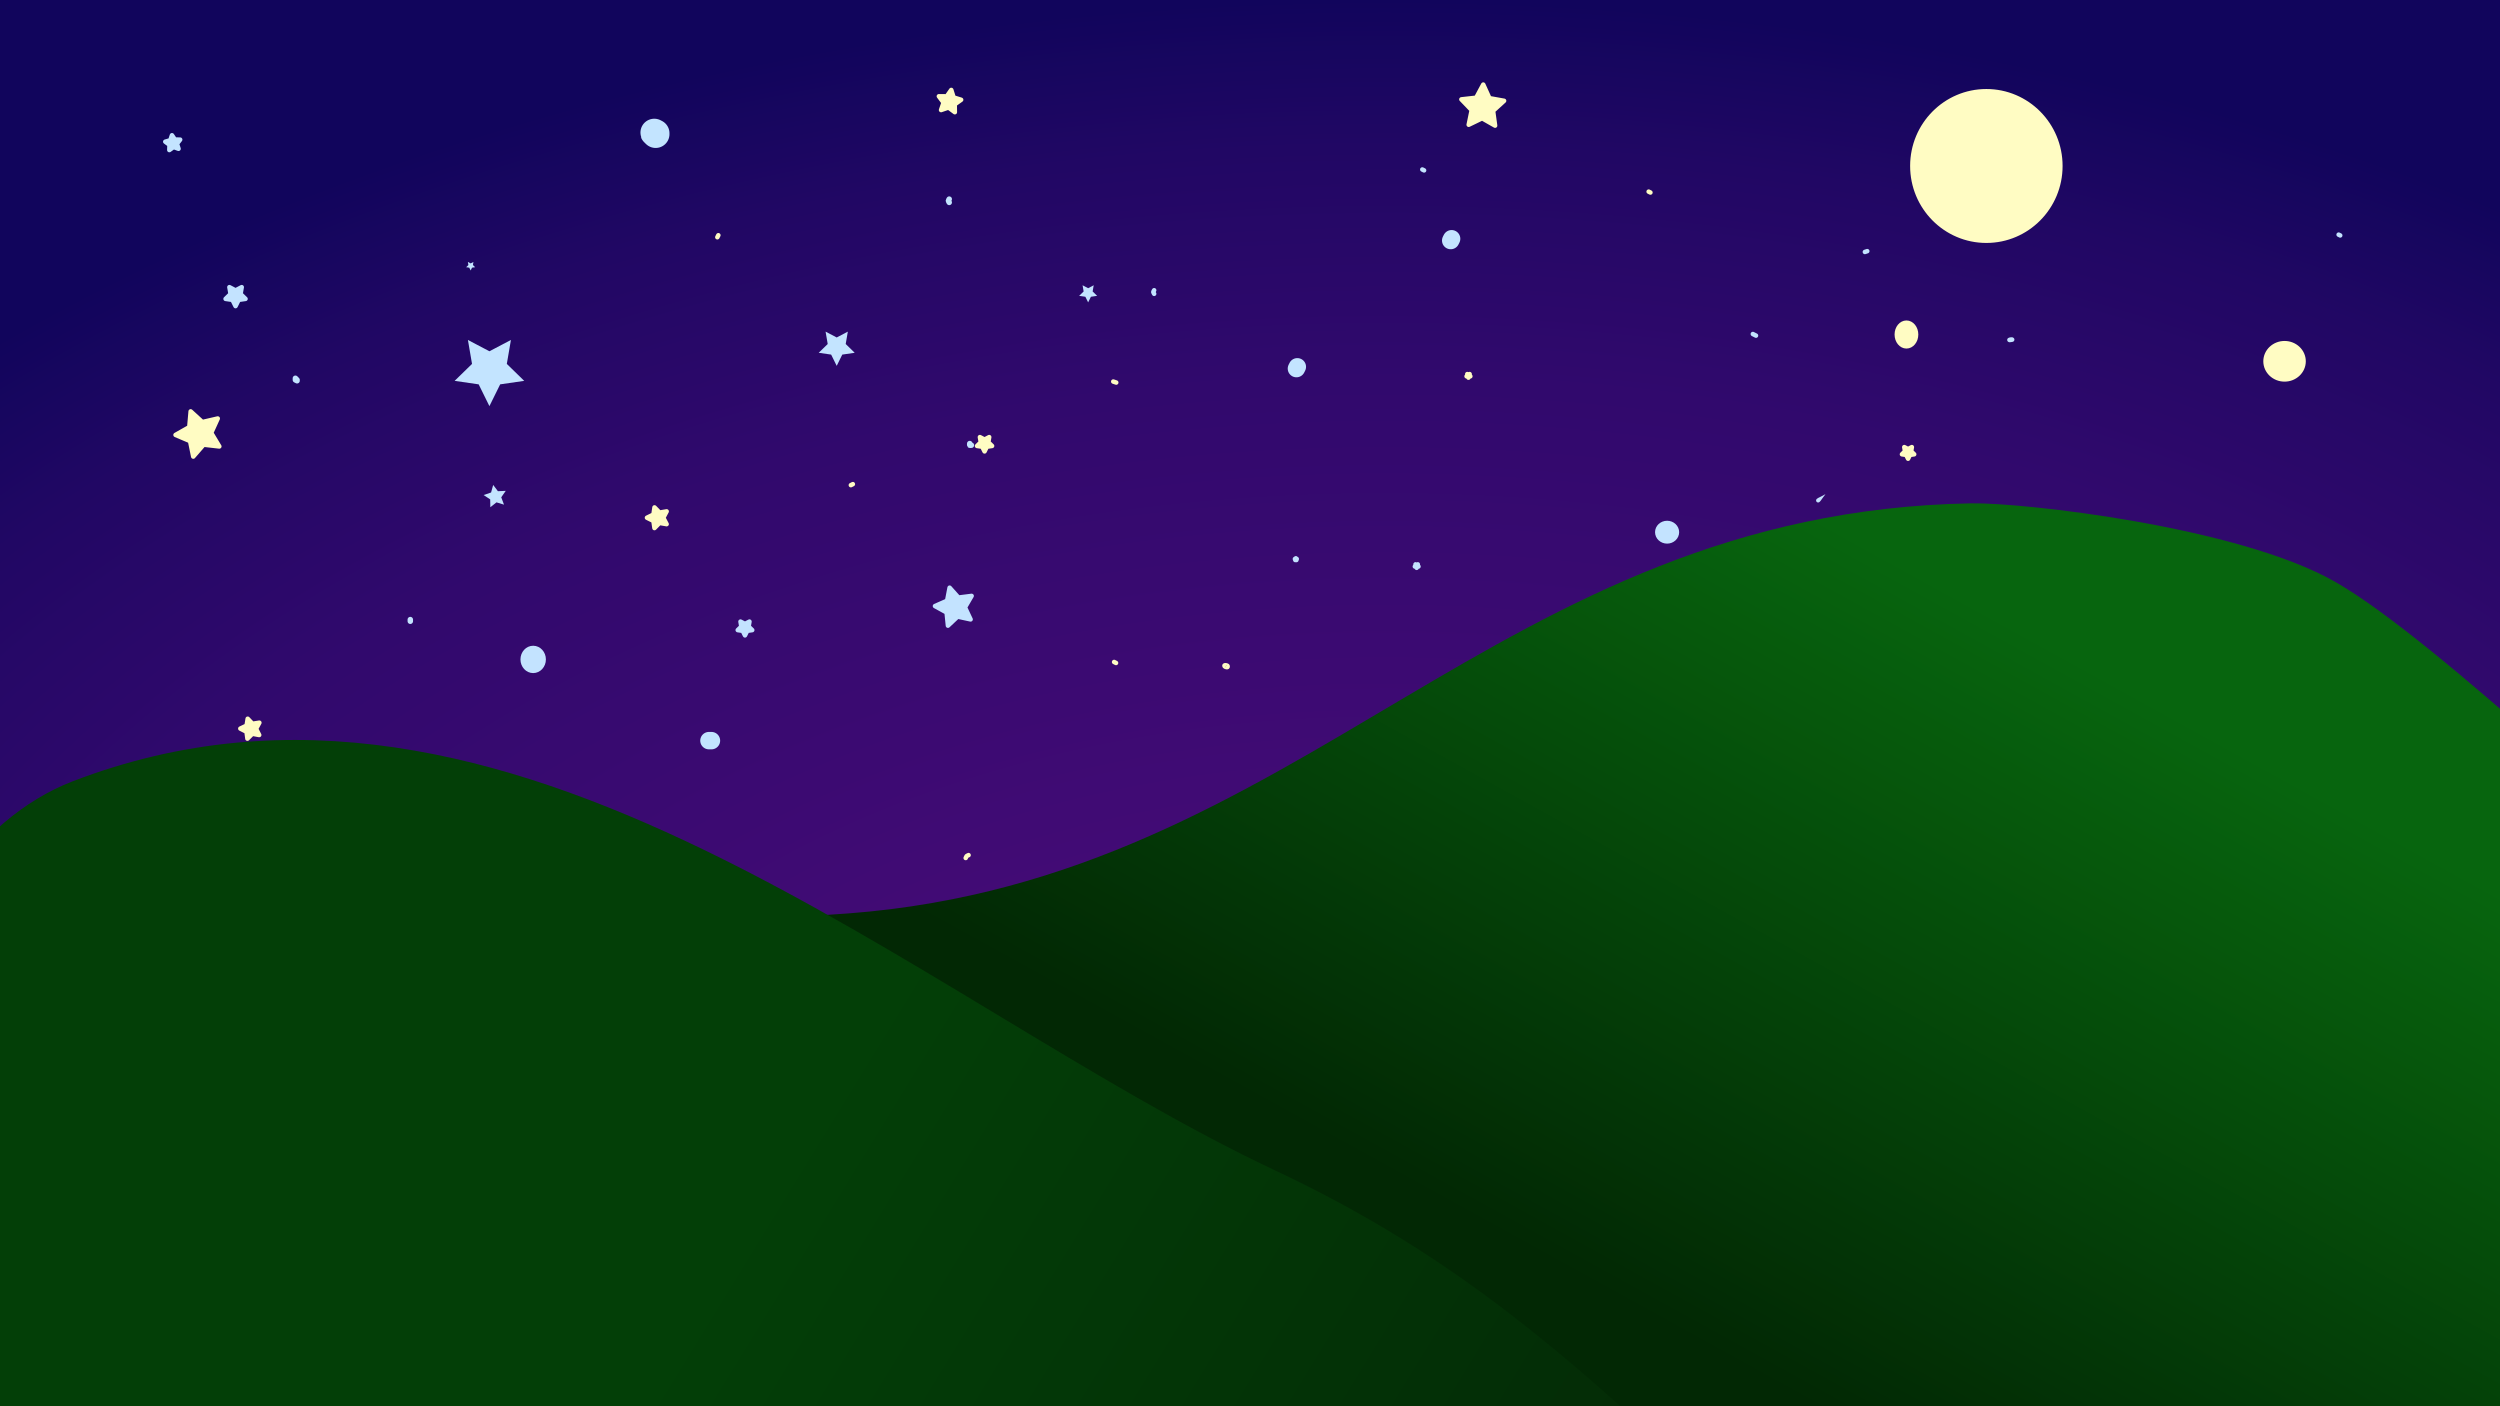 <?xml version="1.0" encoding="UTF-8" standalone="no"?>
<!DOCTYPE svg PUBLIC "-//W3C//DTD SVG 1.1//EN" "http://www.w3.org/Graphics/SVG/1.1/DTD/svg11.dtd">
<!-- Created with Vectornator (http://vectornator.io/) -->
<svg height="100%" stroke-miterlimit="10" style="fill-rule:nonzero;clip-rule:evenodd;stroke-linecap:round;stroke-linejoin:round;" version="1.1" viewBox="0 0 3840 2160" width="100%" xml:space="preserve" xmlns="http://www.w3.org/2000/svg" xmlns:vectornator="http://vectornator.io" xmlns:xlink="http://www.w3.org/1999/xlink">
<rect x="0" y="0" width="3840" height="2160" fill="#808080" stroke="none"/>
<defs>
<radialGradient cx="1224.06" cy="1885.94" gradientTransform="matrix(1.665 0 0 1.059 89.129 13.832)" gradientUnits="userSpaceOnUse" id="RadialGradient" r="1928.13">
<stop offset="0" stop-color="#500c5a"/>
<stop offset="0.362" stop-color="#420b75"/>
<stop offset="0.698" stop-color="#31096d"/>
<stop offset="0.874" stop-color="#210764"/>
<stop offset="0.986" stop-color="#11055c"/>
</radialGradient>
<linearGradient gradientTransform="matrix(1.514 0 0 1.683 46.328 -773.17)" gradientUnits="userSpaceOnUse" id="LinearGradient" x1="1713.16" x2="1388.29" y1="880.843" y2="1535.43">
<stop offset="0" stop-color="#07650e"/>
<stop offset="1" stop-color="#022804"/>
</linearGradient>
<linearGradient gradientTransform="matrix(1 0 0 1 0 0)" gradientUnits="userSpaceOnUse" id="LinearGradient_2" x1="278.829" x2="3450.37" y1="761.118" y2="2706.52">
<stop offset="0.355" stop-color="#033f07"/>
<stop offset="1" stop-color="#041c05"/>
</linearGradient>
</defs>
<clipPath id="ArtboardFrame">
<rect height="2160" width="3840" x="0" y="0"/>
</clipPath>
<g clip-path="url(#ArtboardFrame)" id="Layer-2" vectornator:layerName="Layer 2">
<path d="M-114.649-116.773C-227.132-108.827 184.753-159.735 237.166-166.237C510.452-200.138 756.255-214.528 1032.13-222.153C1828.68-244.171 2608.58-250.477 3396.74-164.086C3578.33-144.182 4090.59-140.444 4154.5 5.813C4347.16 446.764 4454.67 1806.51 3968.44 2141.39C3477.36 2479.61 2668.44 2488.47 2003.01 2550.01C1618.3 2585.58 235.076 2658.36-104.501 2442.48" fill="url(#RadialGradient)" fill-rule="evenodd" opacity="1" stroke="none"/>
</g>
<g id="Layer-1" vectornator:layerName="Layer 1">
<path d="M1285.18 561.966L1276.64 544.653L1257.53 541.877L1271.36 528.401L1268.09 509.372L1285.18 518.356L1302.27 509.372L1299.01 528.401L1312.83 541.877L1293.73 544.653L1285.18 561.966Z" fill="#c3e4ff" fill-rule="evenodd" opacity="1" stroke="none"/>
<path d="M753.153 779.125L752.942 767.06L742.884 760.395L754.293 756.465L757.524 744.84L764.786 754.476L776.841 753.956L769.921 763.841L774.14 775.146L762.601 771.619L753.153 779.125Z" fill="#c3e4ff" fill-rule="evenodd" opacity="1" stroke="none"/>
<path d="M1671.38 464.468L1667.11 455.811L1657.55 454.423L1664.46 447.685L1662.83 438.171L1671.38 442.663L1679.92 438.171L1678.29 447.685L1685.2 454.423L1675.65 455.811L1671.38 464.468Z" fill="#c3e4ff" fill-rule="evenodd" opacity="1" stroke="none"/>
<path d="M722.918 415.468L720.782 411.14L716.006 410.446L719.462 407.077L718.646 402.32L722.918 404.566L727.19 402.32L726.375 407.077L729.831 410.446L725.054 411.14L722.918 415.468Z" fill="#c3e4ff" fill-rule="evenodd" opacity="1" stroke="none"/>
<path d="M751.748 623.833L735.232 590.368L698.302 585.002L725.025 558.953L718.716 522.172L751.748 539.537L784.78 522.172L778.471 558.953L805.195 585.002L768.264 590.368L751.748 623.833Z" fill="#c3e4ff" fill-rule="evenodd" opacity="1" stroke="none"/>
<path d="M630.224 951.695C630.224 952.541 630.224 953.387 630.224 954.233" fill="#c3e4ff" fill-rule="evenodd" opacity="1" stroke="#c3e4ff" stroke-linecap="round" stroke-linejoin="round" stroke-width="8.417"/>
<path d="M456.281 584.837L453.742 583.568L453.742 581.029L456.281 583.568L456.281 583.568" fill="#c3e4ff" fill-rule="evenodd" opacity="1" stroke="#c3e4ff" stroke-linecap="round" stroke-linejoin="round" stroke-width="8.417"/>
<path d="M1458 305.844C1456.31 309.229 1456.31 307.537 1458 310.922" fill="#c3e4ff" fill-rule="evenodd" opacity="1" stroke="#c3e4ff" stroke-linecap="round" stroke-linejoin="round" stroke-width="8.417"/>
<path d="M1489.53 681.308C1489.53 684.693 1488.69 683.846 1492.07 683.846" fill="#c3e4ff" fill-rule="evenodd" opacity="1" stroke="#c3e4ff" stroke-linecap="round" stroke-linejoin="round" stroke-width="8.417"/>
<path d="M1088.95 1137.62C1090.22 1137.62 1091.49 1137.62 1092.76 1137.62" fill="#c3e4ff" fill-rule="evenodd" opacity="1" stroke="#c3e4ff" stroke-linecap="round" stroke-linejoin="round" stroke-width="26.788"/>
<path d="M1992.69 563.426C1992.24 564.336 1991.78 565.245 1991.33 566.154" fill="#c3e4ff" fill-rule="evenodd" opacity="1" stroke="#c3e4ff" stroke-linecap="round" stroke-linejoin="round" stroke-width="26.788"/>
<path d="M2229.66 366.73C2229.21 367.639 2228.76 368.548 2228.3 369.457" fill="#c3e4ff" fill-rule="evenodd" opacity="1" stroke="#c3e4ff" stroke-linecap="round" stroke-linejoin="round" stroke-width="26.788"/>
<path d="M1007.09 204.673C1003.21 202.734 1003.64 202.59 1007.09 206.037" fill="#c3e4ff" fill-rule="evenodd" opacity="1" stroke="#c3e4ff" stroke-linecap="round" stroke-linejoin="round" stroke-width="42.46"/>
<path d="M2184.66 260.346C2185.57 260.801 2186.47 261.255 2187.38 261.71" fill="#c3e4ff" fill-rule="evenodd" opacity="1" stroke="#c3e4ff" stroke-linecap="round" stroke-linejoin="round" stroke-width="6.94"/>
<path d="M1772.76 445.836C1770.94 449.473 1770.94 447.654 1772.76 451.291" fill="#c3e4ff" fill-rule="evenodd" opacity="1" stroke="#c3e4ff" stroke-linecap="round" stroke-linejoin="round" stroke-width="6.94"/>
<path d="M260.107 230.469L260.364 222.423L253.882 217.65L261.613 215.408L264.15 207.769L268.671 214.429L276.72 214.48L271.783 220.838L274.222 228.509L266.65 225.779L260.107 230.469Z" fill="#c3e4ff" fill-rule="evenodd" opacity="1" stroke="#c3e4ff" stroke-linecap="round" stroke-linejoin="round" stroke-width="6.94"/>
<path d="M1005.26 811.093L1003.69 800.136L993.781 795.214L1003.72 790.339L1005.33 779.39L1013.04 787.334L1023.96 785.488L1018.78 795.273L1023.91 805.082L1013 803.185L1005.26 811.093Z" fill="#fffcc3" fill-rule="evenodd" opacity="1" stroke="#fffcc3" stroke-linecap="round" stroke-linejoin="round" stroke-width="6.94"/>
<path d="M1512.27 693.343L1508.71 686.125L1500.74 684.967L1506.51 679.348L1505.15 671.414L1512.27 675.16L1519.4 671.414L1518.04 679.348L1523.8 684.967L1515.83 686.125L1512.27 693.343Z" fill="#fffcc3" fill-rule="evenodd" opacity="1" stroke="#fffcc3" stroke-linecap="round" stroke-linejoin="round" stroke-width="6.94"/>
<path d="M1445.49 169.009L1449.35 157.568L1442.12 147.903L1454.19 148.037L1461.14 138.167L1464.75 149.691L1476.28 153.256L1466.44 160.245L1466.61 172.318L1456.92 165.113L1445.49 169.009Z" fill="#fffcc3" fill-rule="evenodd" opacity="1" stroke="#fffcc3" stroke-linecap="round" stroke-linejoin="round" stroke-width="6.94"/>
<path d="M2255.55 580.095L2254.66 578.29L2252.67 578.001L2254.11 576.596L2253.77 574.613L2255.55 575.549L2257.33 574.613L2256.99 576.596L2258.43 578.001L2256.44 578.29L2255.55 580.095Z" fill="#fffcc3" fill-rule="evenodd" opacity="1" stroke="#fffcc3" stroke-linecap="round" stroke-linejoin="round" stroke-width="6.94"/>
<path d="M1306.94 745.172C1307.95 744.667 1308.96 744.162 1309.97 743.657" fill="#fffcc3" fill-rule="evenodd" opacity="1" stroke="#fffcc3" stroke-linecap="round" stroke-linejoin="round" stroke-width="6.94"/>
<path d="M1714.53 587.588C1713.02 587.083 1711.5 586.578 1709.99 586.073" fill="#fffcc3" fill-rule="evenodd" opacity="1" stroke="#fffcc3" stroke-linecap="round" stroke-linejoin="round" stroke-width="6.94"/>
<path d="M1103.37 361.346C1102.86 362.356 1102.36 363.366 1101.85 364.376" fill="#fffcc3" fill-rule="evenodd" opacity="1" stroke="#fffcc3" stroke-linecap="round" stroke-linejoin="round" stroke-width="6.94"/>
<path d="M2937.42 254.948C2937.42 191.572 2988.29 140.195 3051.04 140.195C3113.8 140.195 3164.67 191.572 3164.67 254.948C3164.67 318.324 3113.8 369.701 3051.04 369.701C2988.29 369.701 2937.42 318.324 2937.42 254.948Z" fill="#fffcc3" fill-rule="evenodd" opacity="1" stroke="#fffcc3" stroke-linecap="round" stroke-linejoin="round" stroke-width="6.94"/>
<path d="M1627.99 1836.64C1628.48 1838.1 1628.96 1839.56 1629.45 1841.02" fill="#fffcc3" fill-rule="evenodd" opacity="1" stroke="#fffcc3" stroke-linecap="round" stroke-linejoin="round" stroke-width="6.94"/>
<path d="M1891.03 1260.15C1890.32 1260.86 1888.11 1260.42 1888.11 1259.41C1888.11 1258.04 1889.69 1256.16 1891.03 1256.49C1892.21 1256.79 1891.89 1259.28 1891.03 1260.15Z" fill="#fffcc3" fill-rule="evenodd" opacity="1" stroke="#fffcc3" stroke-linecap="round" stroke-linejoin="round" stroke-width="6.94"/>
<path d="M1483.32 1317.87C1485.27 1313.97 1483.8 1315.43 1487.7 1313.48" fill="#fffcc3" fill-rule="evenodd" opacity="1" stroke="#fffcc3" stroke-linecap="round" stroke-linejoin="round" stroke-width="6.94"/>
<path d="M1885.15 1024.75C1883.52 1024.75 1880.77 1024.19 1880.77 1022.56C1880.77 1021.1 1883.84 1021.91 1885.15 1022.56C1885.8 1022.89 1885.88 1024.75 1885.15 1024.75Z" fill="#fffcc3" fill-rule="evenodd" opacity="1" stroke="#fffcc3" stroke-linecap="round" stroke-linejoin="round" stroke-width="6.94"/>
<path d="M1714.21 1018.3C1713.23 1017.81 1712.26 1017.32 1711.29 1016.83" fill="#fffcc3" fill-rule="evenodd" opacity="1" stroke="#fffcc3" stroke-linecap="round" stroke-linejoin="round" stroke-width="6.94"/>
<path d="M380.06 1134.56L378.669 1123.97L369.161 1119.12L378.797 1114.53L380.475 1103.98L387.821 1111.73L398.366 1110.07L393.271 1119.45L398.11 1128.96L387.614 1127.01L380.06 1134.56Z" fill="#fffcc3" fill-rule="evenodd" opacity="1" stroke="#fffcc3" stroke-linecap="round" stroke-linejoin="round" stroke-width="6.94"/>
<path d="M296.841 701.287L291.991 677.516L269.66 668.035L290.769 656.077L292.885 631.909L310.781 648.29L334.42 642.834L324.371 664.916L336.865 685.712L312.759 682.979L296.841 701.287Z" fill="#fffcc3" fill-rule="evenodd" opacity="1" stroke="#fffcc3" stroke-linecap="round" stroke-linejoin="round" stroke-width="6.94"/>
<path d="M361.813 470.169L357.089 460.597L346.525 459.062L354.169 451.611L352.365 441.09L361.813 446.057L371.261 441.09L369.457 451.611L377.101 459.062L366.537 460.597L361.813 470.169Z" fill="#c3e3ff" fill-rule="evenodd" opacity="1" stroke="#c3e3ff" stroke-linecap="round" stroke-linejoin="round" stroke-width="6.94"/>
<path d="M1456.05 961.003L1454.01 940.727L1436.15 930.913L1454.8 922.706L1458.62 902.688L1472.19 917.892L1492.41 915.334L1482.14 932.937L1490.82 951.375L1470.9 947.05L1456.05 961.003Z" fill="#c3e3ff" fill-rule="evenodd" opacity="1" stroke="#c3e3ff" stroke-linecap="round" stroke-linejoin="round" stroke-width="6.94"/>
<path d="M1144.29 975.916L1140.85 968.955L1133.17 967.838L1138.73 962.419L1137.42 954.768L1144.29 958.38L1151.16 954.768L1149.85 962.419L1155.41 967.838L1147.72 968.955L1144.29 975.916Z" fill="#c3e3ff" fill-rule="evenodd" opacity="1" stroke="#c3e3ff" stroke-linecap="round" stroke-linejoin="round" stroke-width="6.94"/>
<path d="M1990.4 857.549L1990.83 858.419L1991.79 858.558L1991.09 859.236L1991.26 860.192L1990.4 859.741L1989.54 860.192L1989.7 859.236L1989.01 858.558L1989.97 858.419L1990.4 857.549Z" fill="#c3e3ff" fill-rule="evenodd" opacity="1" stroke="#c3e3ff" stroke-linecap="round" stroke-linejoin="round" stroke-width="6.94"/>
<path d="M2175.99 872.162L2175.13 870.422L2173.21 870.142L2174.6 868.788L2174.27 866.875L2175.99 867.778L2177.71 866.875L2177.38 868.788L2178.77 870.142L2176.85 870.422L2175.99 872.162Z" fill="#c3e3ff" fill-rule="evenodd" opacity="1" stroke="#c3e3ff" stroke-linecap="round" stroke-linejoin="round" stroke-width="6.94"/>
<path d="M2057.62 1278.41L2056.76 1276.67L2054.84 1276.39L2056.23 1275.04L2055.9 1273.12L2057.62 1274.03L2059.34 1273.12L2059.01 1275.04L2060.4 1276.39L2058.48 1276.67L2057.62 1278.41Z" fill="#c3e3ff" fill-rule="evenodd" opacity="1" stroke="#c3e3ff" stroke-linecap="round" stroke-linejoin="round" stroke-width="6.94"/>
<path d="M802.884 1012.87C802.884 1003.18 810.081 995.329 818.959 995.329C827.837 995.329 835.034 1003.18 835.034 1012.87C835.034 1022.55 827.837 1030.4 818.959 1030.4C810.081 1030.4 802.884 1022.55 802.884 1012.87Z" fill="#c3e3ff" fill-rule="evenodd" opacity="1" stroke="#c3e3ff" stroke-linecap="round" stroke-linejoin="round" stroke-width="6.94"/>
</g>
<g clip-path="url(#ArtboardFrame)" id="Layer-3" vectornator:layerName="Layer 3">
<path d="M-69.188 1454.54C-87.542 1393.3 173.333 1381.03 217.213 1381.03C554.499 1381.03 966.379 1428.55 1303.22 1403C2004.15 1349.85 2298.43 786.038 3027.75 773.122C3107.16 771.716 3437.75 808.787 3586.28 893.391C3747.32 985.121 4097.68 1328.65 4153.15 1358.16C4273.6 1422.22 3924.56 1582.26 3918.39 1781.23C3913.36 1943.46 4122.05 1997.51 3895.34 2273.37C3668.63 2549.24 3099.36 2550.44 2811.95 2581.63C2133.91 2655.2 1433.37 2585.22 763.087 2453.67C468.803 2395.91-114.223 2147.94-414.337 2314.83" fill="url(#LinearGradient)" fill-rule="evenodd" opacity="1" stroke="none"/>
<path d="M3479.91 554.953C3479.91 539.614 3492.97 527.179 3509.08 527.179C3525.18 527.179 3538.24 539.614 3538.24 554.953C3538.24 570.292 3525.18 582.727 3509.08 582.727C3492.97 582.727 3479.91 570.292 3479.91 554.953Z" fill="#fffcc3" fill-rule="evenodd" opacity="1" stroke="#fffcc3" stroke-linecap="round" stroke-linejoin="round" stroke-width="6.94"/>
<path d="M2255.94 191.597L2260.56 169.174L2244.71 152.655L2267.46 150.121L2278.28 129.941L2287.72 150.798L2310.25 154.845L2293.33 170.269L2296.45 192.951L2276.55 181.626L2255.94 191.597Z" fill="#fffcc3" fill-rule="evenodd" opacity="1" stroke="#fffcc3" stroke-linecap="round" stroke-linejoin="round" stroke-width="6.94"/>
<path d="M2930.79 704.593L2927.9 698.728L2921.43 697.787L2926.11 693.221L2925 686.774L2930.79 689.818L2936.58 686.774L2935.48 693.221L2940.16 697.787L2933.69 698.728L2930.79 704.593Z" fill="#fffcc3" fill-rule="evenodd" opacity="1" stroke="#fffcc3" stroke-linecap="round" stroke-linejoin="round" stroke-width="6.94"/>
<g opacity="1">
<path d="M2792.65 768.706C2796.43 765.468 2800.21 762.23 2803.98 758.993" fill="#c3e3ff" fill-rule="evenodd" stroke="none"/>
<path d="M2803.97 759C2801.73 760.222 2799.53 761.453 2797.25 762.594C2795.72 763.359 2794.13 764.003 2792.66 764.875C2792.12 765.192 2791.1 765.948 2790.59 766.312C2789.93 766.88 2789.56 767.663 2789.5 768.469C2789.44 769.275 2789.68 770.088 2790.25 770.75C2791.38 772.074 2793.39 772.229 2794.72 771.094C2795.16 770.651 2796.04 769.763 2796.44 769.281C2797.52 767.957 2798.42 766.488 2799.41 765.094C2800.88 763.016 2802.42 761.022 2803.97 759Z" fill="#c3e3ff" stroke="none"/>
</g>
<path d="M3594.56 361.633C3593.76 361.23 3592.95 360.828 3592.15 360.426" fill="none" fill-rule="evenodd" opacity="1" stroke="#c3e3ff" stroke-linecap="round" stroke-linejoin="round" stroke-width="6.94"/>
<path d="M2864.47 386.975C2865.68 386.572 2866.88 386.17 2868.09 385.768" fill="none" fill-rule="evenodd" opacity="1" stroke="#c3e3ff" stroke-linecap="round" stroke-linejoin="round" stroke-width="6.94"/>
<path d="M3091.34 521.529C3089.72 521.498 3087.96 521.407 3086.51 522.133C3085.62 522.58 3091.84 521.539 3091.34 521.529Z" fill="none" fill-rule="evenodd" opacity="1" stroke="#c3e3ff" stroke-linecap="round" stroke-linejoin="round" stroke-width="6.94"/>
<path d="M2545.62 817.442C2545.62 809.654 2552.36 803.34 2560.66 803.34C2568.97 803.34 2575.71 809.654 2575.71 817.442C2575.71 825.23 2568.97 831.544 2560.66 831.544C2552.36 831.544 2545.62 825.23 2545.62 817.442Z" fill="#c3e3ff" fill-rule="evenodd" opacity="1" stroke="#c3e3ff" stroke-linecap="round" stroke-linejoin="round" stroke-width="6.94"/>
<path d="M2697.2 515.482C2695.6 514.682 2694 513.881 2692.4 513.08" fill="#c3e3ff" fill-rule="evenodd" opacity="1" stroke="#c3e3ff" stroke-linecap="round" stroke-linejoin="round" stroke-width="6.94"/>
<path d="M2535.03 295.7C2534.13 295.252 2533.24 294.805 2532.34 294.358" fill="#fffcc3" fill-rule="evenodd" opacity="1" stroke="#fffcc3" stroke-linecap="round" stroke-linejoin="round" stroke-width="6.94"/>
<path d="M2913.53 513.808C2913.53 503.801 2920.14 495.688 2928.29 495.688C2936.45 495.688 2943.06 503.801 2943.06 513.808C2943.06 523.815 2936.45 531.928 2928.29 531.928C2920.14 531.928 2913.53 523.815 2913.53 513.808Z" fill="#fffcc3" fill-rule="evenodd" opacity="1" stroke="#fffcc3" stroke-linecap="round" stroke-linejoin="round" stroke-width="6.94"/>
</g>
<g clip-path="url(#ArtboardFrame)" id="Layer-4" vectornator:layerName="Layer 4">
<path d="M2680.14 2264.77C2676.2 2256.9 2590.83 2253.24 2569.7 2233.62C2371.08 2049.19 2204.57 1913.54 1958.04 1797.53C1406.64 1538.04 783.064 941.841 111.757 1200.04C-190.087 1316.13-327.729 1886-72.305 2123.18C150.556 2330.12 593.529 2359.21 876.324 2457.32C1131.19 2545.75 1375.36 2740.5 1655.05 2740.5" fill="url(#LinearGradient_2)" fill-rule="evenodd" opacity="1" stroke="none"/>
</g>
<g id="Layer-5" vectornator:layerName="Layer 5"/>
</svg>
